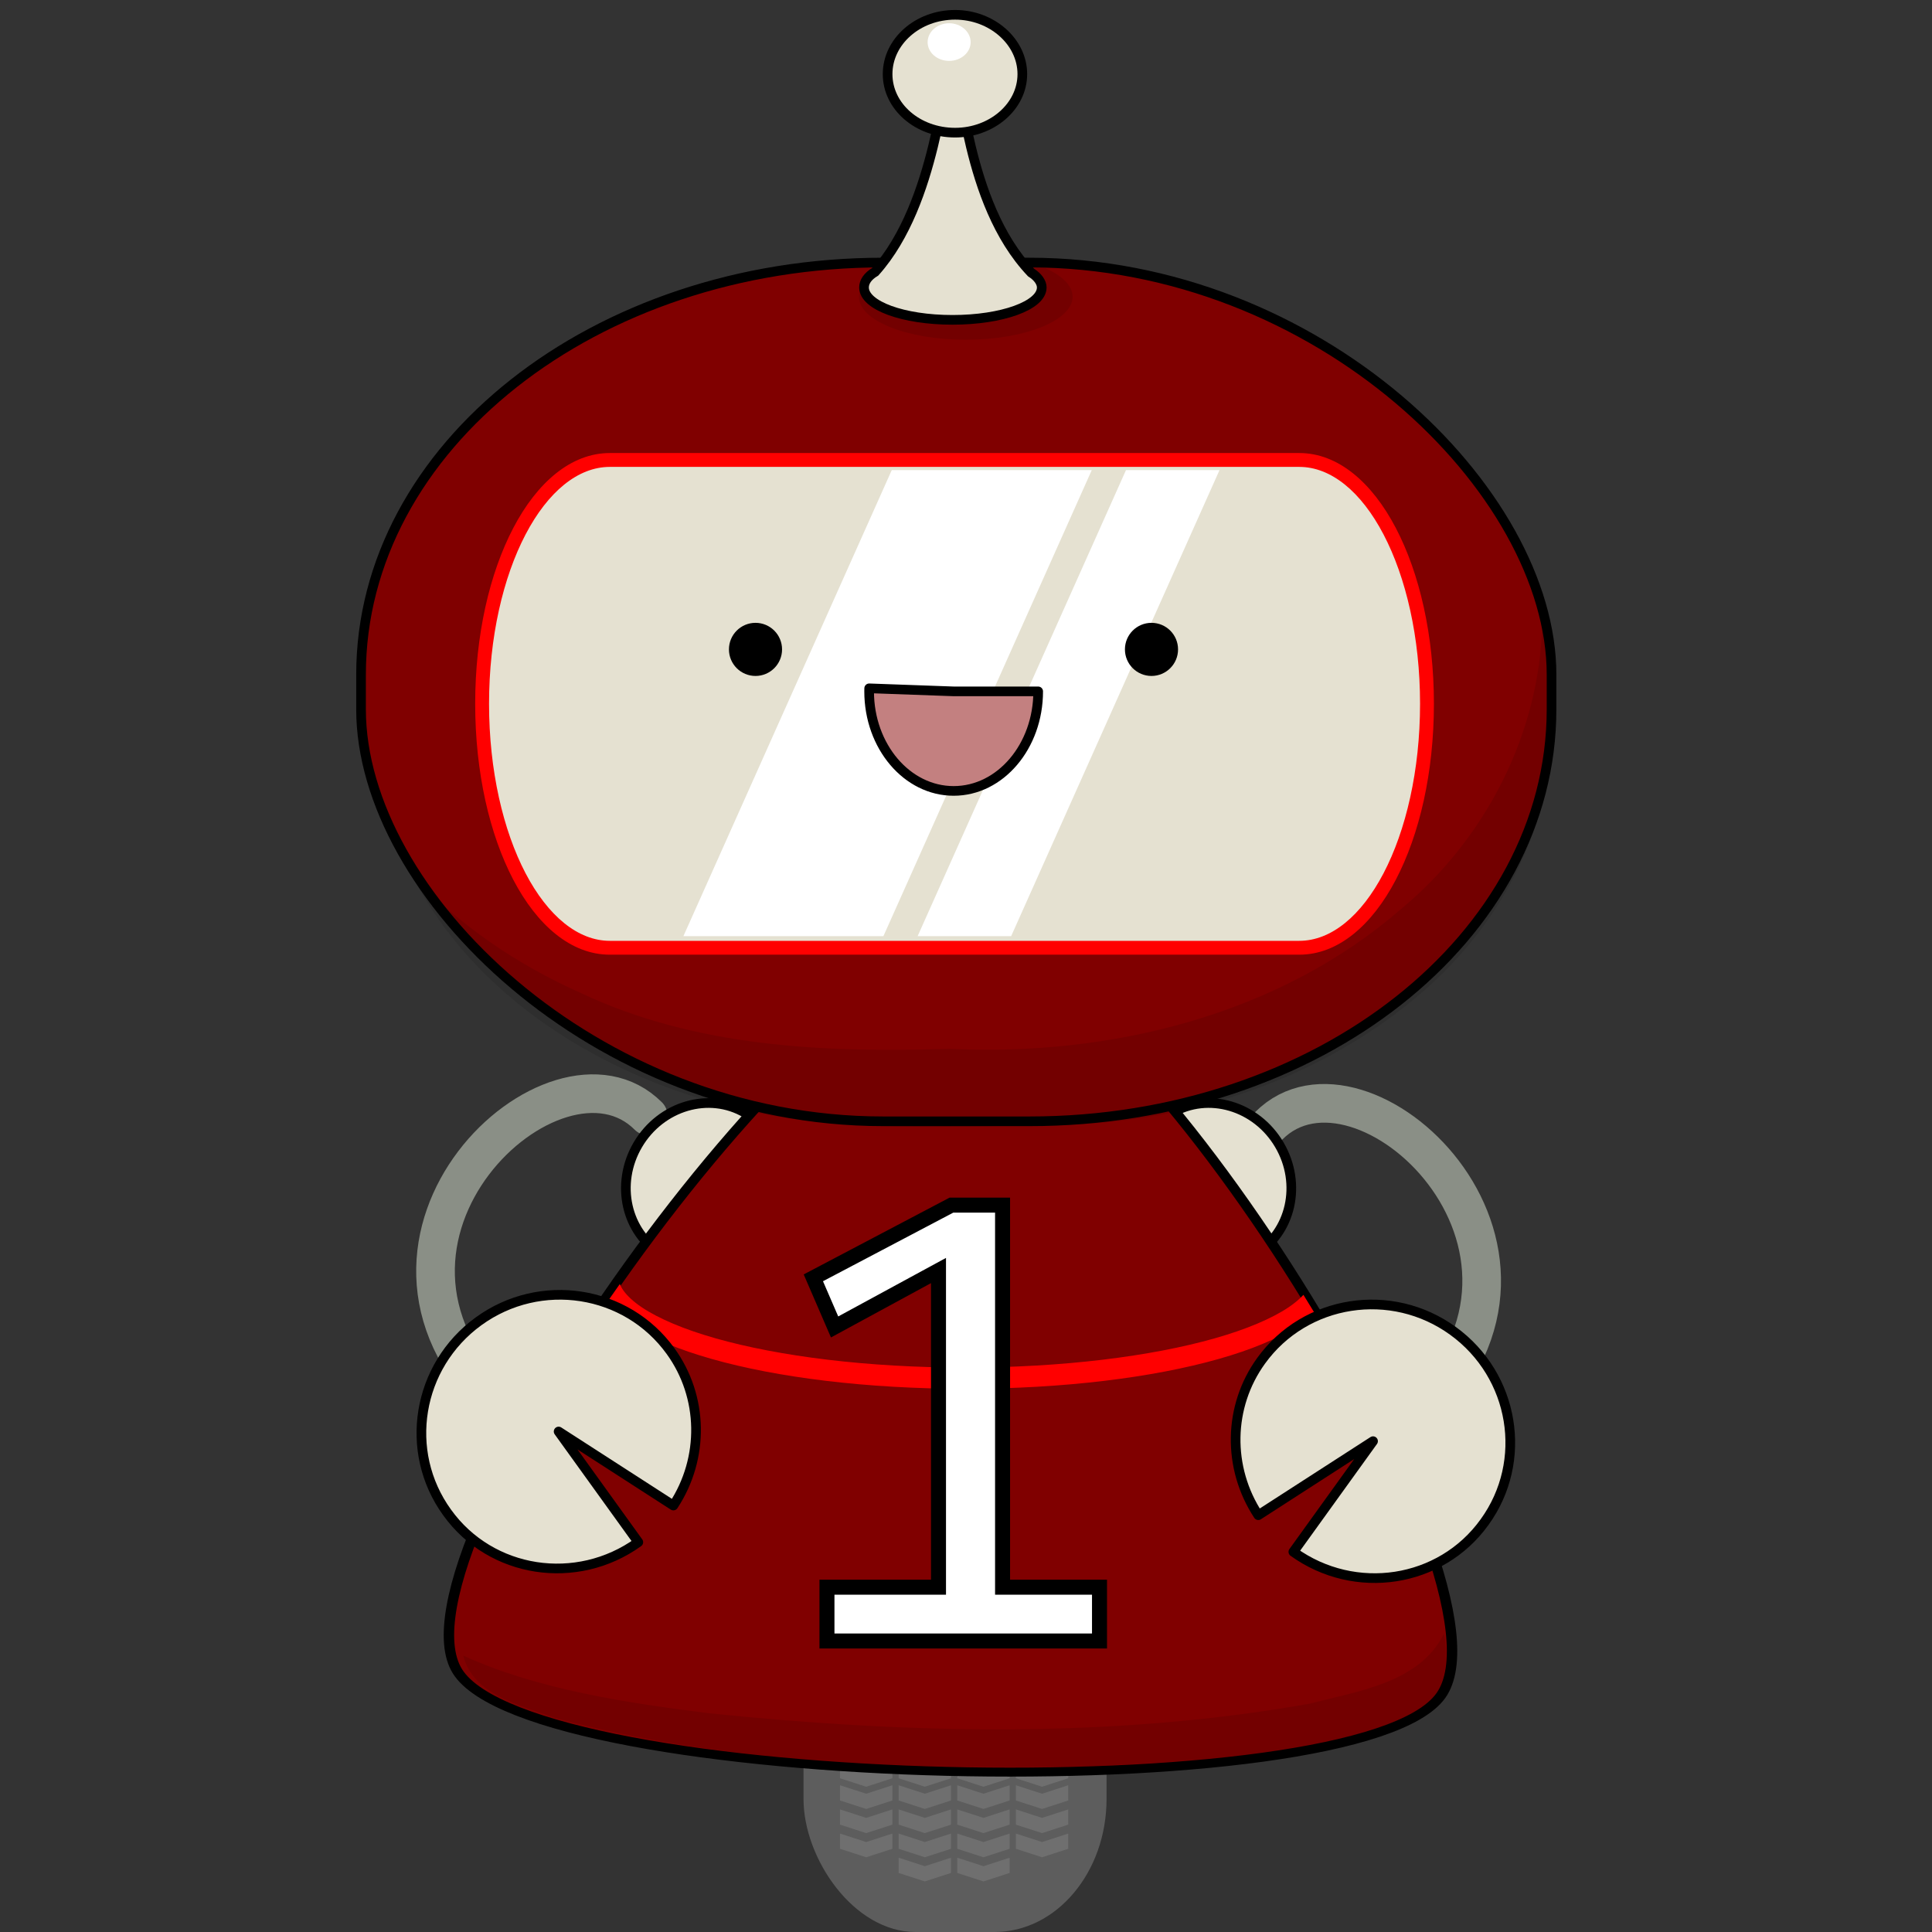 <?xml version="1.0" encoding="UTF-8" standalone="no"?>
<!-- Created with Inkscape (http://www.inkscape.org/) -->

<svg
   xmlns:dc="http://purl.org/dc/elements/1.1/"
   xmlns:cc="http://creativecommons.org/ns#"
   xmlns:rdf="http://www.w3.org/1999/02/22-rdf-syntax-ns#"
   xmlns:svg="http://www.w3.org/2000/svg"
   xmlns="http://www.w3.org/2000/svg"
   xmlns:sodipodi="http://sodipodi.sourceforge.net/DTD/sodipodi-0.dtd"
   xmlns:inkscape="http://www.inkscape.org/namespaces/inkscape"
   width="800"
   height="800"
   id="svg4095"
   version="1.1"
   inkscape:version="0.92.0 r15299"
   sodipodi:docname="front.svg">
  <rect width="100%" height="100%" fill="#333333" stroke="none"/>
  <defs
     id="defs4097" />
  <sodipodi:namedview
     id="base"
     pagecolor="#ffffff"
     bordercolor="#666666"
     borderopacity="1.0"
     inkscape:pageopacity="0.0"
     inkscape:pageshadow="2"
     inkscape:zoom="0.70710678"
     inkscape:cx="184.2622"
     inkscape:cy="2.4974416"
     inkscape:document-units="px"
     inkscape:current-layer="layer1"
     showgrid="false"
     fit-margin-top="0"
     fit-margin-left="0"
     fit-margin-right="0"
     fit-margin-bottom="0"
     inkscape:window-width="1920"
     inkscape:window-height="1017"
     inkscape:window-x="-8"
     inkscape:window-y="317"
     inkscape:window-maximized="1" />
  <g
     inkscape:label="Layer 1"
     inkscape:groupmode="layer"
     id="layer1"
     transform="translate(-117.736,-132.904)">
    <g
       id="g3150"
       transform="translate(148)">
      <g
         id="g3093">
        <path
           style="fill:none;stroke:#8a8f86;stroke-width:16;stroke-linecap:round;stroke-linejoin:round;stroke-miterlimit:4;stroke-dasharray:none;stroke-opacity:1"
           d="m 238.17,595.009 c -38.246,-38.257 -133.862,50.212 -62.15,119.554"
           id="path6506-0-1-2-0"
           inkscape:connector-curvature="0"
           sodipodi:nodetypes="cc" />
        <ellipse
           transform="matrix(-0.281,0.478,0.477,0.281,-412.92,-254.289)"
           id="path6478-7-2-3-3"
           style="fill:#e5e1d1;fill-opacity:1;fill-rule:evenodd;stroke:#000000;stroke-width:7.22;stroke-linecap:round;stroke-linejoin:round;stroke-miterlimit:4;stroke-dasharray:none;stroke-dashoffset:5;stroke-opacity:1"
           cx="746.2"
           cy="1853"
           rx="61.25"
           ry="57.5" />
        <g
           id="g4247">
          <rect
             ry="55.087"
             rx="46.397"
             y="684.222"
             x="302.454"
             height="248.681"
             width="125.48"
             id="rect3886-2-4-2-7-6-7-3-3-3-2-2-8-9-6-2-8-9-9-0"
             style="fill:#5d5d5d;fill-opacity:1;fill-rule:evenodd;stroke:none" />
          <g
             style="fill:#6f6f6f;fill-opacity:1"
             transform="matrix(1.025,0,0,0.793,-953.283,493.216)"
             id="g4037">
            <path
               style="fill:#6f6f6f;fill-opacity:1;stroke:none"
               d="m 1239.855,429.407 v 7.95 l 10.549,4.411 v 0.022 l 0.027,-0.011 0.026,0.011 v -0.022 l 10.549,-4.411 v -7.95 l -10.575,4.424 z"
               id="rect3840"
               inkscape:connector-curvature="0" />
            <path
               id="use3847"
               d="m 1263.537,429.407 v 7.95 l 10.549,4.411 v 0.022 l 0.027,-0.011 0.026,0.011 v -0.022 l 10.549,-4.411 v -7.95 l -10.575,4.424 z"
               style="fill:#6f6f6f;fill-opacity:1;stroke:none"
               inkscape:connector-curvature="0" />
            <path
               id="use3851"
               d="m 1287.218,429.407 v 7.95 l 10.549,4.411 v 0.022 l 0.027,-0.011 0.026,0.011 v -0.022 l 10.549,-4.411 v -7.95 l -10.575,4.424 z"
               style="fill:#6f6f6f;fill-opacity:1;stroke:none"
               inkscape:connector-curvature="0" />
            <path
               inkscape:connector-curvature="0"
               style="fill:#6f6f6f;fill-opacity:1;stroke:none"
               d="m 1310.9,429.407 v 7.95 l 10.549,4.411 v 0.022 l 0.027,-0.011 0.026,0.011 v -0.022 l 10.549,-4.411 v -7.95 l -10.575,4.424 z"
               id="use3853" />
            <path
               inkscape:connector-curvature="0"
               id="use3859"
               d="m 1239.855,442.019 v 7.95 l 10.549,4.411 v 0.022 l 0.027,-0.011 0.026,0.011 v -0.022 l 10.549,-4.411 v -7.95 l -10.575,4.424 z"
               style="fill:#6f6f6f;fill-opacity:1;stroke:none" />
            <path
               inkscape:connector-curvature="0"
               style="fill:#6f6f6f;fill-opacity:1;stroke:none"
               d="m 1263.537,442.019 v 7.95 l 10.549,4.411 v 0.022 l 0.027,-0.011 0.026,0.011 v -0.022 l 10.549,-4.411 v -7.95 l -10.575,4.424 z"
               id="use3861" />
            <path
               inkscape:connector-curvature="0"
               style="fill:#6f6f6f;fill-opacity:1;stroke:none"
               d="m 1287.218,442.019 v 7.95 l 10.549,4.411 v 0.022 l 0.027,-0.011 0.026,0.011 v -0.022 l 10.549,-4.411 v -7.95 l -10.575,4.424 z"
               id="use3863" />
            <path
               id="use3865"
               d="m 1310.9,442.019 v 7.95 l 10.549,4.411 v 0.022 l 0.027,-0.011 0.026,0.011 v -0.022 l 10.549,-4.411 v -7.95 l -10.575,4.424 z"
               style="fill:#6f6f6f;fill-opacity:1;stroke:none"
               inkscape:connector-curvature="0" />
            <path
               inkscape:connector-curvature="0"
               id="use3875"
               d="m 1239.855,454.631 v 7.95 l 10.549,4.411 v 0.022 l 0.027,-0.011 0.026,0.011 v -0.022 l 10.549,-4.411 v -7.95 l -10.575,4.424 z"
               style="fill:#6f6f6f;fill-opacity:1;stroke:none" />
            <path
               inkscape:connector-curvature="0"
               style="fill:#6f6f6f;fill-opacity:1;stroke:none"
               d="m 1263.537,454.631 v 7.95 l 10.549,4.411 v 0.022 l 0.027,-0.011 0.026,0.011 v -0.022 l 10.549,-4.411 v -7.95 l -10.575,4.424 z"
               id="use3877" />
            <path
               inkscape:connector-curvature="0"
               style="fill:#6f6f6f;fill-opacity:1;stroke:none"
               d="m 1287.218,454.631 v 7.95 l 10.549,4.411 v 0.022 l 0.027,-0.011 0.026,0.011 v -0.022 l 10.549,-4.411 v -7.95 l -10.575,4.424 z"
               id="use3879" />
            <path
               id="use3881"
               d="m 1310.9,454.631 v 7.95 l 10.549,4.411 v 0.022 l 0.027,-0.011 0.026,0.011 v -0.022 l 10.549,-4.411 v -7.95 l -10.575,4.424 z"
               style="fill:#6f6f6f;fill-opacity:1;stroke:none"
               inkscape:connector-curvature="0" />
            <path
               style="fill:#6f6f6f;fill-opacity:1;stroke:none"
               d="m 1239.855,466.234 v 7.95 l 10.549,4.411 v 0.022 l 0.027,-0.011 0.026,0.011 v -0.022 l 10.549,-4.411 v -7.95 l -10.575,4.424 z"
               id="use3883"
               inkscape:connector-curvature="0" />
            <path
               id="use3885"
               d="m 1263.537,466.234 v 7.95 l 10.549,4.411 v 0.022 l 0.027,-0.011 0.026,0.011 v -0.022 l 10.549,-4.411 v -7.95 l -10.575,4.424 z"
               style="fill:#6f6f6f;fill-opacity:1;stroke:none"
               inkscape:connector-curvature="0" />
            <path
               id="use3887"
               d="m 1287.218,466.234 v 7.95 l 10.549,4.411 v 0.022 l 0.027,-0.011 0.026,0.011 v -0.022 l 10.549,-4.411 v -7.95 l -10.575,4.424 z"
               style="fill:#6f6f6f;fill-opacity:1;stroke:none"
               inkscape:connector-curvature="0" />
            <path
               inkscape:connector-curvature="0"
               style="fill:#6f6f6f;fill-opacity:1;stroke:none"
               d="m 1310.9,466.234 v 7.95 l 10.549,4.411 v 0.022 l 0.027,-0.011 0.026,0.011 v -0.022 l 10.549,-4.411 v -7.95 l -10.575,4.424 z"
               id="use3889" />
            <path
               inkscape:connector-curvature="0"
               id="use3907"
               d="m 1239.855,477.837 v 7.95 l 10.549,4.411 v 0.022 l 0.027,-0.011 0.026,0.011 v -0.022 l 10.549,-4.411 v -7.95 l -10.575,4.424 z"
               style="fill:#6f6f6f;fill-opacity:1;stroke:none" />
            <path
               inkscape:connector-curvature="0"
               style="fill:#6f6f6f;fill-opacity:1;stroke:none"
               d="m 1263.537,477.837 v 7.95 l 10.549,4.411 v 0.022 l 0.027,-0.011 0.026,0.011 v -0.022 l 10.549,-4.411 v -7.95 l -10.575,4.424 z"
               id="use3909" />
            <path
               inkscape:connector-curvature="0"
               style="fill:#6f6f6f;fill-opacity:1;stroke:none"
               d="m 1287.218,477.837 v 7.95 l 10.549,4.411 v 0.022 l 0.027,-0.011 0.026,0.011 v -0.022 l 10.549,-4.411 v -7.95 l -10.575,4.424 z"
               id="use3911" />
            <path
               id="use3913"
               d="m 1310.9,477.837 v 7.95 l 10.549,4.411 v 0.022 l 0.027,-0.011 0.026,0.011 v -0.022 l 10.549,-4.411 v -7.95 l -10.575,4.424 z"
               style="fill:#6f6f6f;fill-opacity:1;stroke:none"
               inkscape:connector-curvature="0" />
            <path
               style="fill:#6f6f6f;fill-opacity:1;stroke:none"
               d="m 1239.855,490.45 v 7.95 l 10.549,4.411 v 0.022 l 0.027,-0.011 0.026,0.011 v -0.022 l 10.549,-4.411 v -7.95 l -10.575,4.424 z"
               id="use3915"
               inkscape:connector-curvature="0" />
            <path
               id="use3917"
               d="m 1263.537,490.45 v 7.95 l 10.549,4.411 v 0.022 l 0.027,-0.011 0.026,0.011 v -0.022 l 10.549,-4.411 v -7.95 l -10.575,4.424 z"
               style="fill:#6f6f6f;fill-opacity:1;stroke:none"
               inkscape:connector-curvature="0" />
            <path
               id="use3919"
               d="m 1287.218,490.45 v 7.95 l 10.549,4.411 v 0.022 l 0.027,-0.011 0.026,0.011 v -0.022 l 10.549,-4.411 v -7.95 l -10.575,4.424 z"
               style="fill:#6f6f6f;fill-opacity:1;stroke:none"
               inkscape:connector-curvature="0" />
            <path
               inkscape:connector-curvature="0"
               style="fill:#6f6f6f;fill-opacity:1;stroke:none"
               d="m 1310.9,490.45 v 7.95 l 10.549,4.411 v 0.022 l 0.027,-0.011 0.026,0.011 v -0.022 l 10.549,-4.411 v -7.95 l -10.575,4.424 z"
               id="use3921" />
            <path
               style="fill:#6f6f6f;fill-opacity:1;stroke:none"
               d="m 1239.855,503.062 v 7.95 l 10.549,4.411 v 0.022 l 0.027,-0.011 0.026,0.011 v -0.022 l 10.549,-4.411 v -7.95 l -10.575,4.424 z"
               id="use3923"
               inkscape:connector-curvature="0" />
            <path
               id="use3925"
               d="m 1263.537,503.062 v 7.95 l 10.549,4.411 v 0.022 l 0.027,-0.011 0.026,0.011 v -0.022 l 10.549,-4.411 v -7.95 l -10.575,4.424 z"
               style="fill:#6f6f6f;fill-opacity:1;stroke:none"
               inkscape:connector-curvature="0" />
            <path
               id="use3927"
               d="m 1287.218,503.062 v 7.95 l 10.549,4.411 v 0.022 l 0.027,-0.011 0.026,0.011 v -0.022 l 10.549,-4.411 v -7.95 l -10.575,4.424 z"
               style="fill:#6f6f6f;fill-opacity:1;stroke:none"
               inkscape:connector-curvature="0" />
            <path
               inkscape:connector-curvature="0"
               style="fill:#6f6f6f;fill-opacity:1;stroke:none"
               d="m 1310.9,503.062 v 7.95 l 10.549,4.411 v 0.022 l 0.027,-0.011 0.026,0.011 v -0.022 l 10.549,-4.411 v -7.95 l -10.575,4.424 z"
               id="use3929" />
            <path
               inkscape:connector-curvature="0"
               style="fill:#6f6f6f;fill-opacity:1;stroke:none"
               d="m 1263.537,515.674 v 7.95 l 10.549,4.411 v 0.022 l 0.027,-0.011 0.026,0.011 v -0.022 l 10.549,-4.411 v -7.95 l -10.575,4.424 z"
               id="use3933" />
            <path
               inkscape:connector-curvature="0"
               style="fill:#6f6f6f;fill-opacity:1;stroke:none"
               d="m 1287.218,515.674 v 7.95 l 10.549,4.411 v 0.022 l 0.027,-0.011 0.026,0.011 v -0.022 l 10.549,-4.411 v -7.95 l -10.575,4.424 z"
               id="use3935" />
          </g>
        </g>
        <path
           sodipodi:nodetypes="cc"
           inkscape:connector-curvature="0"
           id="use4200"
           d="m 495.167,599.009 c 38.246,-38.257 133.862,50.212 62.15,119.554"
           style="fill:none;stroke:#8a8f86;stroke-width:16;stroke-linecap:round;stroke-linejoin:round;stroke-miterlimit:4;stroke-dasharray:none;stroke-opacity:1" />
        <ellipse
           style="fill:#e5e1d1;fill-opacity:1;fill-rule:evenodd;stroke:#000000;stroke-width:7.22;stroke-linecap:round;stroke-linejoin:round;stroke-miterlimit:4;stroke-dasharray:none;stroke-dashoffset:5;stroke-opacity:1"
           id="use4202"
           transform="matrix(0.281,0.478,-0.477,0.281,1146.256,-254.289)"
           cx="746.2"
           cy="1853"
           rx="61.25"
           ry="57.5" />
        <path
           sodipodi:type="star"
           style="fill:#800000;fill-opacity:1;fill-rule:evenodd;stroke:#000000;stroke-width:6.285;stroke-linecap:round;stroke-linejoin:round;stroke-miterlimit:4;stroke-dasharray:none;stroke-opacity:1"
           id="path3884-5-0-4-9-3-4-1-1-1-8-4-94-0-8-5-6-2-2-6"
           sodipodi:sides="3"
           sodipodi:cx="-3070"
           sodipodi:cy="-1073"
           sodipodi:r1="342.29999"
           sodipodi:r2="171.10001"
           sodipodi:arg1="1.542"
           sodipodi:arg2="2.589"
           inkscape:flatsided="true"
           inkscape:rounded="0.16"
           inkscape:randomized="0"
           d="m -3060.144,-730.842 c -94.822,2.731 -356.147,-421.218 -311.101,-504.702 45.045,-83.484 542.859,-97.823 592.635,-17.07 49.776,80.752 -186.713,519.041 -281.534,521.772 z"
           inkscape:transform-center-x="6.3172791"
           inkscape:transform-center-y="-73.558891"
           transform="matrix(0.687,0,0,-0.59,2475.227,96.033)" />
        <rect
           id="rect6486-6-2-2-3"
           style="fill:#800000;fill-opacity:1;fill-rule:evenodd;stroke:#000000;stroke-width:4;stroke-linecap:round;stroke-linejoin:round;stroke-miterlimit:4;stroke-dasharray:none;stroke-dashoffset:5;stroke-opacity:1"
           rx="216.205"
           ry="170.591"
           height="355.589"
           width="492.957"
           y="241.622"
           x="119.236" />
        <path
           style="opacity:0.1;fill:#000000;fill-opacity:1;fill-rule:evenodd;stroke:none"
           d="m 608.315,391.351 c -1.018,45.356 -23.469,88.886 -58.282,117.845 -50.688,44.079 -120.651,61.216 -187.23,57.998 -51.534,1.68 -105.169,-0.723 -152.398,-23.038 -26.378,-11.704 -50.755,-28.253 -70.347,-49.306 25.982,51.083 79.314,83.774 134.299,96.96 43.269,10.282 88.438,7.495 132.652,6.895 55.192,-0.558 110.918,-19.361 152.387,-55.574 28.317,-24.806 48.989,-59.679 52.113,-97.438 1.962,-18.459 0.752,-37.177 -3.194,-55.188 z"
           id="rect6486-6-2-2-3-4"
           inkscape:connector-curvature="0" />
        <ellipse
           style="opacity:0.1;fill:#000000;fill-opacity:1;stroke:none"
           id="path4212"
           transform="matrix(1.625,0,0,1.6,-1346.535,127.803)"
           cx="1056.111"
           cy="80"
           rx="27.222"
           ry="11.111" />
        <path
           d="m 363.642,162.898 c -3.869,0.266 -5.711,53.692 -31.526,82.565 -3.112,1.843 -4.606,4.157 -4.606,6.471 0,7.495 16.234,13.413 36.644,13.413 20.39,0 36.951,-5.918 36.951,-13.413 0,-2.048 -1.576,-4.382 -4.401,-6.164 -27.903,-29.447 -27.616,-82.094 -33.062,-82.872 z"
           inkscape:connector-curvature="0"
           style="fill:#e5e1d1;fill-opacity:1;stroke:#000000;stroke-width:4;stroke-miterlimit:4;stroke-dasharray:none;stroke-opacity:1"
           id="path6488-2-8-8-2" />
        <path
           d="m 393.06,163.587 c 0,13.413 -12.631,24.245 -27.841,24.245 -15.517,0 -27.944,-10.832 -27.944,-24.245 0,-13.433 12.426,-24.552 27.944,-24.552 15.21,0 27.841,11.119 27.841,24.552 z"
           inkscape:connector-curvature="0"
           style="fill:#e5e1d1;fill-opacity:1;fill-rule:evenodd;stroke:#000000;stroke-width:4;stroke-linecap:round;stroke-linejoin:round;stroke-miterlimit:4;stroke-dasharray:none;stroke-dashoffset:5;stroke-opacity:1"
           id="path6490-9-9-9-0" />
        <rect
           id="rect6492-1-7-7-6"
           style="fill:#e5e1d1;fill-opacity:1;fill-rule:evenodd;stroke:none"
           rx="52.856"
           ry="101.011"
           height="202.02"
           width="391.215"
           y="323.348"
           x="169.206" />
        <path
           inkscape:connector-curvature="0"
           id="path6494-2-3-3-1"
           d="m 222.259,320.496 c -16.112,0 -30.146,12.233 -39.979,31.024 -9.833,18.791 -15.777,44.425 -15.777,72.808 0,28.383 5.944,54.077 15.777,72.868 9.833,18.791 23.867,31.024 39.979,31.024 h 285.472 c 16.112,0 30.146,-12.233 39.979,-31.024 9.833,-18.791 15.776,-44.485 15.777,-72.868 0,-28.383 -5.944,-54.017 -15.777,-72.808 -9.833,-18.791 -23.867,-31.024 -39.979,-31.024 z m 0,5.739 h 285.472 c 13.171,0 25.625,10.252 34.9,27.976 9.274,17.724 15.119,42.542 15.119,70.118 0,27.577 -5.845,52.454 -15.119,70.178 -9.275,17.724 -21.729,27.976 -34.9,27.976 H 222.259 c -13.17,0 -25.625,-10.252 -34.9,-27.976 -9.274,-17.724 -15.119,-42.601 -15.119,-70.178 0,-27.577 5.845,-52.394 15.119,-70.118 9.275,-17.724 21.729,-27.976 34.9,-27.976 z"
           style="color:#000000;font-style:normal;font-variant:normal;font-weight:normal;font-stretch:normal;font-size:medium;line-height:normal;font-family:Sans;-inkscape-font-specification:Sans;text-indent:0;text-align:start;text-decoration:none;text-decoration-line:none;letter-spacing:normal;word-spacing:normal;text-transform:none;writing-mode:lr-tb;direction:ltr;baseline-shift:baseline;text-anchor:start;display:inline;overflow:visible;visibility:visible;fill:#ff0000;fill-opacity:1;stroke:none;stroke-width:3;marker:none;enable-background:accumulate" />
        <path
           style="color:#000000;font-style:normal;font-variant:normal;font-weight:normal;font-stretch:normal;font-size:medium;line-height:normal;font-family:Sans;-inkscape-font-specification:Sans;text-indent:0;text-align:start;text-decoration:none;text-decoration-line:none;letter-spacing:normal;word-spacing:normal;text-transform:none;writing-mode:lr-tb;direction:ltr;baseline-shift:baseline;text-anchor:start;display:inline;overflow:visible;visibility:visible;fill:#ff0000;fill-opacity:1;stroke:none;stroke-width:7.722;marker:none;enable-background:accumulate"
           d="m 226.392,664.597 c -1.655,2.35 -3.315,4.673 -4.938,7.031 0.311,0.511 0.619,1.046 0.969,1.531 2.364,3.275 5.56,6.12 9.531,8.781 7.942,5.323 19.01,9.855 32.531,13.688 27.043,7.666 64.021,12.344 104.906,12.344 40.885,0 77.894,-4.678 104.938,-12.344 13.522,-3.833 24.527,-8.365 32.469,-13.688 2.692,-1.804 5.056,-3.7 7.031,-5.75 -1.443,-2.382 -2.901,-4.752 -4.375,-7.125 -1.537,1.679 -3.611,3.46 -6.188,5.188 -6.958,4.663 -17.473,9.125 -30.594,12.844 -26.241,7.438 -62.858,12.094 -103.281,12.094 -40.423,0 -77.041,-4.655 -103.281,-12.094 -13.12,-3.719 -23.636,-8.181 -30.594,-12.844 -3.479,-2.331 -6.036,-4.748 -7.594,-6.906 -0.719,-0.996 -1.193,-1.904 -1.531,-2.75 z"
           id="path3810"
           inkscape:connector-curvature="0" />
        <path
           id="path6504-6-3-1-5"
           d="m 234.051,771.492 c -25.535,18.355 -61.019,12.975 -79.169,-12.307 -18.294,-25.255 -12.457,-60.688 13.051,-79.186 25.507,-18.498 61.162,-13.003 79.484,12.396 13.628,18.847 14.06,44.27 1.15,63.915 l -47.517,-30.65 z"
           style="fill:#e5e1d1;fill-opacity:1;stroke:#000000;stroke-width:4;stroke-linecap:round;stroke-linejoin:round;stroke-miterlimit:4;stroke-dasharray:none;stroke-dashoffset:0;stroke-opacity:1"
           inkscape:connector-curvature="0" />
        <path
           style="fill:#ffffff;fill-opacity:1;stroke:none"
           d="m 338.998,327.561 -86.285,193 h 82.815 l 86.285,-193 z m 96.987,0 -86.285,193 h 38.728 l 86.285,-193 z"
           id="rect3868-9-7"
           inkscape:connector-curvature="0" />
        <g
           id="g3972"
           transform="translate(-35.481,167.382)">
          <circle
             transform="matrix(1.833,0,0,1.833,32.106,3.464)"
             style="fill:#000000;stroke:none"
             cx="156"
             cy="126"
             class="rightEye"
             id="ellipse6-1-6"
             r="6" />
          <circle
             transform="matrix(1.833,0,0,1.833,34.772,3.464)"
             style="fill:#000000;stroke:none"
             cx="244"
             cy="126"
             class="leftEye"
             id="ellipse8-9-5"
             r="6" />
        </g>
        <path
           id="path10-4-6"
           class="mouth"
           d="m 399.625,419.186 c 0,22.76 -15.68,41.22 -35,41.22 -19.32,0 -35,-18.46 -35,-41.22 0,-0.42 0,-0.84 0.02,-1.26 l 34.98,1.26 z"
           inkscape:connector-curvature="0"
           style="fill:#c38080;stroke:#000000;stroke-width:4;stroke-linecap:round;stroke-linejoin:round;stroke-miterlimit:4;stroke-dasharray:none" />
        <path
           style="opacity:0.1;fill:#000000;fill-opacity:1;fill-rule:evenodd;stroke:none"
           d="m 567.382,809.904 c -10.257,19.995 -35.7,23.261 -55.188,28.438 -81.964,14.542 -166.194,12.466 -248.75,4 -34.313,-4.298 -71.027,-9.835 -101.875,-23.875 4.08,16.476 24.042,20.581 37.812,25.75 71.85,19.276 147.426,21.368 221.622,20.135 44.323,-2.507 90.432,-3.322 131.44,-20.572 14.724,-4.678 18.099,-21.23 15.188,-34.562 z"
           id="path3884-5-0-4-9-3-4-1-1-1-8-4-94-0-8-5-6-2-7-8-3"
           inkscape:connector-curvature="0" />
        <path
           id="use3855-4-7"
           style="fill:#ffffff;fill-opacity:1;fill-rule:evenodd;stroke:none"
           inkscape:connector-curvature="0"
           d="m 371.663,150.374 c 0,4.284 -4.034,7.744 -8.892,7.744 -4.956,0 -8.925,-3.46 -8.925,-7.744 0,-4.29 3.969,-7.842 8.925,-7.842 4.858,0 8.892,3.551 8.892,7.842 z" />
        <path
           inkscape:connector-curvature="0"
           style="fill:#e5e1d1;fill-opacity:1;stroke:#000000;stroke-width:4;stroke-linecap:round;stroke-linejoin:round;stroke-miterlimit:4;stroke-dasharray:none;stroke-dashoffset:0;stroke-opacity:1"
           d="m 505.286,775.492 c 25.535,18.355 61.018,12.975 79.169,-12.307 18.294,-25.255 12.457,-60.688 -13.051,-79.186 -25.507,-18.498 -61.162,-13.003 -79.484,12.396 -13.628,18.847 -14.06,44.27 -1.15,63.915 l 47.517,-30.65 z"
           id="use4204" />
      </g>
    </g>
    <g
       aria-label="1"
       transform="matrix(1.242,0,0,1.242,94.419,-353.221)"
       style="font-style:normal;font-variant:normal;font-weight:normal;font-stretch:normal;font-size:24px;line-height:25px;font-family:monospace;-inkscape-font-specification:monospace;letter-spacing:0px;word-spacing:0px;fill:#ffffff;fill-opacity:1;stroke:#000000;stroke-width:5;stroke-miterlimit:4;stroke-dasharray:none"
       id="flowRoot4539">
      <path
         d="m 385.345,938.507 h -90.866 v -17.93 h 37.188 V 814.991 l -34.642,18.815 -7.083,-16.38 46.042,-24.238 h 17.044 v 127.389 h 32.318 z"
         style="font-style:normal;font-variant:normal;font-weight:normal;font-stretch:normal;font-size:226.667px;font-family:Consolas;-inkscape-font-specification:Consolas;fill:#ffffff;stroke:#000000;stroke-width:5;stroke-miterlimit:4;stroke-dasharray:none"
         id="path4551"
         inkscape:connector-curvature="0" />
    </g>
  </g>
</svg>
